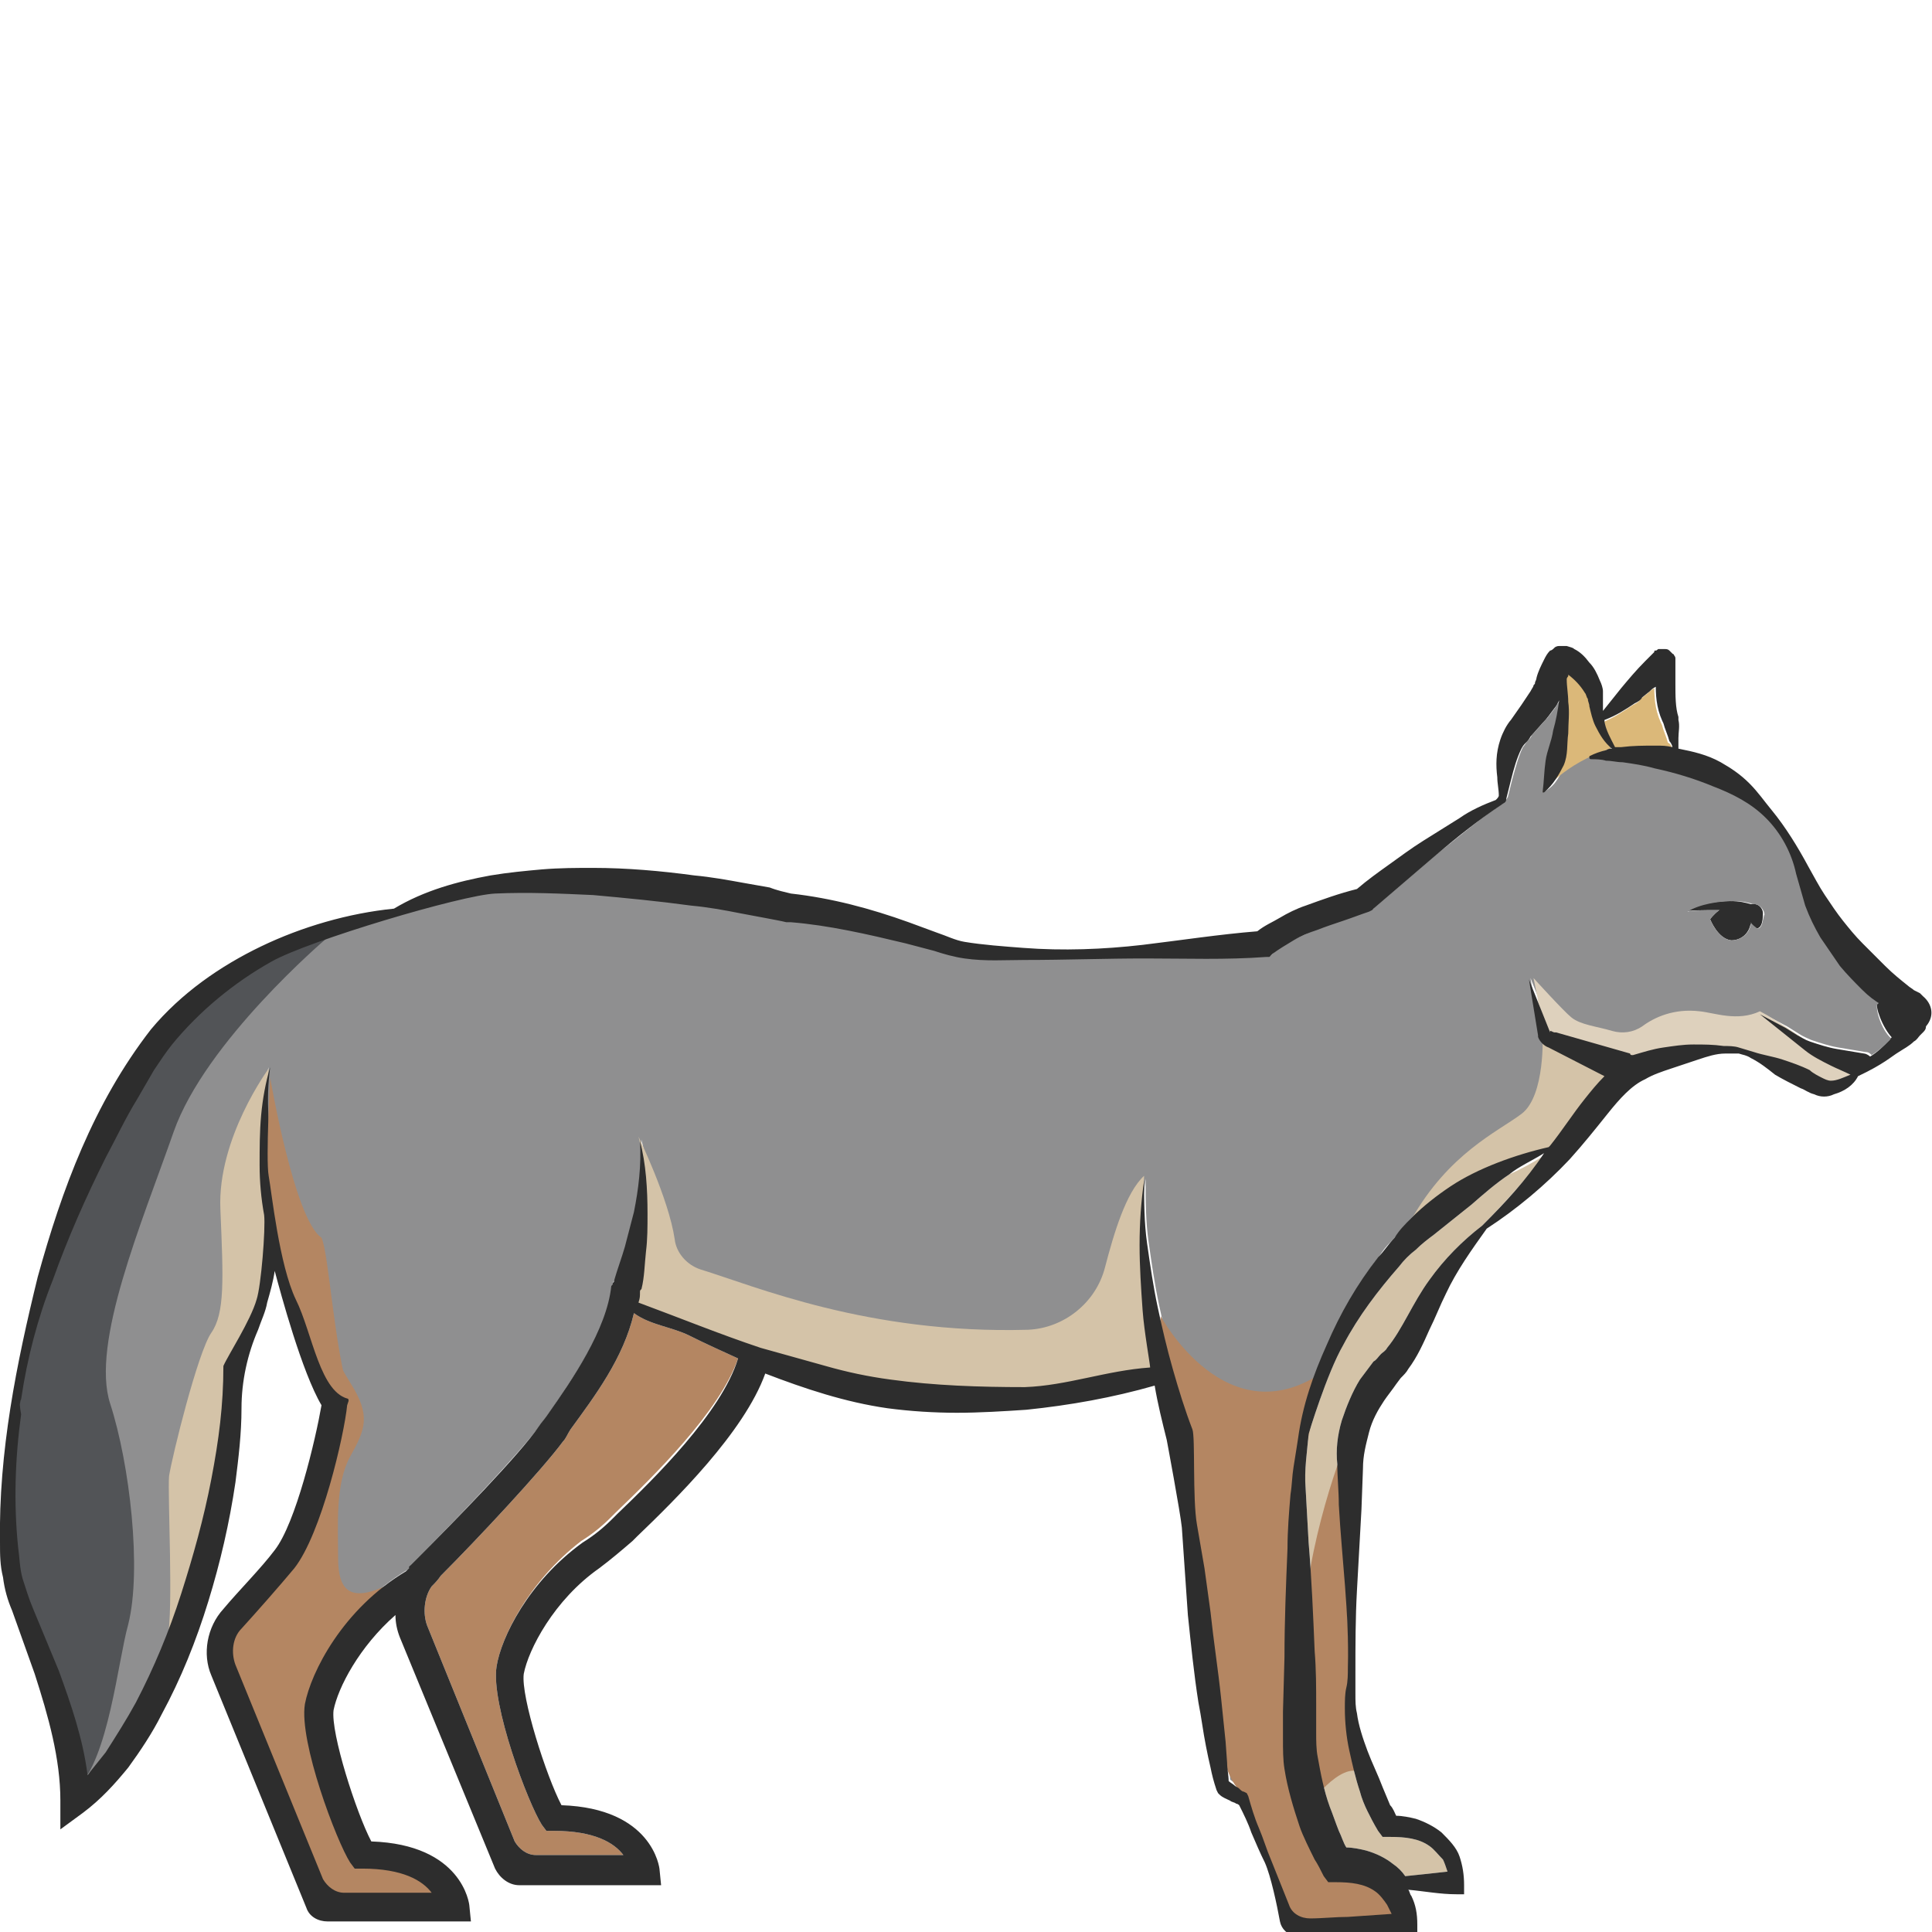 <?xml version="1.0" encoding="utf-8"?>
<!-- Generator: Adobe Illustrator 23.0.0, SVG Export Plug-In . SVG Version: 6.00 Build 0)  -->
<svg version="1.1" id="Layer_1" xmlns="http://www.w3.org/2000/svg" xmlns:xlink="http://www.w3.org/1999/xlink" x="0px" y="0px"
	 viewBox="0 0 128 128" 
width="128" height="128"
style="enable-background:new 0 0 128 128;" xml:space="preserve">
<style type="text/css">
	.st0{fill:#2D2D2D;}
	.st1{fill:#D4C3A8;}
	.st2{fill:#DBB879;}
	.st3{fill:#B48662;}
	.st4{fill:#8F8F90;}
	.st5{fill:#525457;}
	.st6{fill:#DED1BD;}
</style>
<g>
	<path class="st0" d="M127.6,66.6c0,0-1,1.5-1.7,2.5c-0.2-0.1-0.3-0.1-0.5-0.3c-0.7-0.7-1.2-2.2-1-2.3c0.1-0.1,0.3-0.1,0.4,0
		c0,0,0,0,0,0c0.3,0.1,0.6,0.2,0.7,0.4c0.4-0.6,1.4-0.6,1.4-0.6L127.6,66.6z"/>
	<path class="st0" d="M116,61.1C116,61.1,116,61.2,116,61.1c-0.1,0.8-0.7,1.2-1.3,1.2c-0.9-0.1-1.4-1.4-1.4-1.4s0.2-0.3,0.6-0.6
		c0.3-0.2,0.7-0.4,1.1-0.4C115.6,59.9,116,60.5,116,61.1z"/>
	<path class="st0" d="M116.8,60.5c0,0.2,0,1.1-0.5,1c-0.1-0.1-0.3-0.2-0.4-0.4c-0.5-0.4-1-0.8-1-0.8s-0.5,0-1.2,0
		c-0.8,0-1.8,0-2.1,0.1c0.8-0.5,2.1-0.7,3-0.7c0.7,0,1,0.1,1.4,0.2C116.5,59.8,116.8,60.2,116.8,60.5z"/>
	<path class="st1" d="M102.4,76.5c-1.3,1.6-2.7,3.2-4.2,4.7c-1.3,1-2.5,2.2-3.5,3.6c-1.1,1.5-1.8,3.3-2.8,4.5
		c-0.1,0.2-0.3,0.3-0.4,0.4c-0.2,0.2-0.3,0.4-0.5,0.5c-0.3,0.4-0.6,0.8-0.9,1.2c-0.5,0.8-0.9,1.8-1.2,2.7c-0.3,1-0.4,2-0.3,2.9
		c0,0.9,0.1,1.8,0.1,2.7c0.2,3.6,0.7,7.2,0.6,10.8c0,0.4,0,0.9-0.1,1.3c-0.1,0.4-0.1,0.9-0.1,1.4c0,0.9,0.1,1.9,0.3,2.8
		c0.2,0.9,0.4,1.8,0.7,2.7c0.1,0.4,0.3,0.9,0.5,1.3c0.2,0.4,0.4,0.8,0.7,1.3l0.3,0.4l0.5,0c1,0,1.9,0.1,2.6,0.6
		c0.3,0.2,0.6,0.6,0.9,0.9c0.1,0.2,0.2,0.5,0.3,0.8c-0.9,0.1-1.8,0.2-2.8,0.3c-0.2-0.3-0.5-0.6-0.8-0.8c-0.5-0.4-1.1-0.7-1.8-0.9
		c-0.4-0.1-0.9-0.2-1.3-0.2c-0.2-0.3-0.3-0.7-0.5-1.1c-0.2-0.5-0.4-1.1-0.6-1.6c-0.4-1.1-0.6-2.2-0.8-3.3c-0.1-0.5-0.1-1.1-0.1-1.6
		l0-0.9l0-0.9c0-1.2,0-2.4-0.1-3.6c-0.1-2.4-0.2-4.8-0.4-7.2l-0.2-3.6c-0.1-1.2,0.1-2.4,0.2-3.6c0,0,1.2-4,2.3-5.9
		c1-1.9,2.3-3.6,3.7-5.2c0.3-0.4,0.7-0.8,1.1-1.1c0.4-0.4,0.8-0.7,1.2-1l2.5-2c0.8-0.7,1.6-1.4,2.5-2
		C100.7,77.5,101.6,77,102.4,76.5z"/>
	<path class="st2" d="M110.8,49.6c-0.4-0.1-0.7-0.1-1.1-0.1c-0.8,0-1.5,0-2.3,0.1c-0.1,0-0.2,0-0.4,0c-0.3-0.6-0.6-1.1-0.7-1.7
		c0,0,0-0.1,0-0.1c0.7-0.3,1.3-0.7,1.9-1.1c0.2-0.1,0.4-0.2,0.5-0.4l0.5-0.4c0.1-0.1,0.2-0.2,0.4-0.3c0,0.8,0.1,1.7,0.6,2.6
		l-0.1-0.2c0.1,0.4,0.3,0.8,0.4,1.2C110.7,49.3,110.7,49.4,110.8,49.6z"/>
	<path class="st3" d="M32.9,110.4c-0.4,2.5,2.1,9.1,3,10.5l0.3,0.4h0.5c2.7,0,4,0.8,4.6,1.6h-5.8c-0.6,0-1.1-0.4-1.4-0.9l-5.8-14.3
		c-0.3-0.8-0.2-1.9,0.3-2.6c0.2-0.2,0.4-0.4,0.6-0.7c2.4-2.4,6.7-7,8.1-8.9c0.2-0.2,0.3-0.5,0.5-0.8c1.6-2.2,3.5-4.7,4.2-7.7
		c1.1,0.8,2.5,0.9,3.7,1.5c1,0.5,2.1,1,3.2,1.5c-1.2,3.5-5.6,7.8-8.1,10.2l-0.3,0.3c-0.6,0.6-1.2,1.1-2,1.6
		C35,104.8,33.2,108.5,32.9,110.4z"/>
	<path class="st4" d="M124.4,66.5c0.1-0.1,0.3-0.1,0.4,0c-0.5-0.3-0.9-0.6-1.3-1c-0.6-0.5-1.1-1.1-1.5-1.6c-0.5-0.6-0.9-1.2-1.3-1.9
		c-0.4-0.7-0.8-1.3-1-2.1c-0.3-0.7-0.4-1.4-0.6-2.1c-0.4-1.4-1-2.7-2-3.7c-1.1-1-2.3-1.6-3.5-2.1c-1.2-0.5-2.6-0.9-3.9-1.2
		c-0.7-0.2-1.4-0.3-2.1-0.4c-0.3,0-0.7-0.1-1.1-0.1c-0.3,0-0.7-0.1-1-0.1h0c0,0-0.1,0-0.1-0.1c0,0,0-0.1,0-0.1
		c0.4-0.3,0.7-0.3,1.1-0.4c0.2,0,0.2,0,0.4-0.1c-0.5-0.4-0.8-0.9-1.1-1.5c-0.2-0.4-0.3-0.8-0.4-1.3c0-0.2,0-0.4-0.1-0.5
		c0-0.1-0.1-0.3-0.2-0.4c-0.3-0.4-0.7-0.9-1.1-1.2c0,0,0,0,0,0.1c0,0.1-0.1,0.2-0.1,0.2c0.1,0.5,0.1,1,0.1,1.5c0,0.7,0,1.4,0,2.1
		c0,0.7,0,1.5-0.3,2.1c-0.3,0.7-0.6,1.4-1.3,1.8c0,0-0.1,0-0.1,0c0,0,0,0,0,0c0-0.8,0.1-1.4,0.2-2.1c0.1-0.7,0.3-1.3,0.5-2
		c0.1-0.6,0.3-1.3,0.4-2c-0.1,0.2-0.2,0.3-0.3,0.5c-0.3,0.4-0.5,0.7-0.8,1l-0.8,0.9c-0.1,0.2-0.2,0.3-0.3,0.4
		c-0.1,0.1-0.2,0.3-0.3,0.4c-0.3,0.6-0.5,1.4-0.7,2.1c-0.1,0.4-0.2,0.8-0.3,1.2c-0.1,0.2-0.2,0.3-0.3,0.4c-1.5,1-2.9,2.2-4.3,3.3
		c-1.4,1.2-2.8,2.4-4.2,3.6l-0.1,0.1l-0.2,0.1c-0.6,0.2-1.1,0.4-1.7,0.6c-0.6,0.2-1.1,0.4-1.7,0.6c-0.5,0.2-1.1,0.5-1.6,0.7
		c-0.5,0.3-1,0.5-1.4,0.9l-0.2,0.2l-0.2,0c-2.7,0.1-5.3,0.1-8,0.1c-2.7,0-5.3,0.1-8,0.1c-1.3,0-2.7,0-4-0.1c-0.7-0.1-1.4-0.3-2-0.5
		l-1.9-0.5c-2.6-0.6-5.1-1.3-7.6-1.4l-0.1,0l-0.2,0c-0.4-0.1-1-0.2-1.5-0.3c-0.5-0.1-1.1-0.2-1.6-0.3c-1.1-0.2-2.1-0.3-3.2-0.5
		c-2.2-0.3-4.3-0.5-6.5-0.7c-2.2-0.2-4.4-0.2-6.5-0.1c-2.2,0.1-12.2,3.1-14.8,4.5c-2.5,1.4-4.8,3.3-6.6,5.5
		c-0.5,0.6-0.8,1.1-1.2,1.7L9,72.8c-0.7,1.3-1.4,2.6-2.1,3.9c-1.3,2.6-2.5,5.3-3.5,8.1c-0.9,2.6-1.6,5.2-2.1,7.9
		c0.3-0.3,4.3,25,4.3,25c0,0,3.7-2.6,5.5-7.7c3.2-9,5.5-23,5.8-23.9c0.3-0.9,0.6-4.7,0.5-5.6c-0.1-1.1-0.2-2.2-0.3-3.3
		c0-1.1,0-2.2,0.1-3.3c0.1-1.1,0.3-2.2,0.6-3.2c-0.3,2.1-0.1,4.3,0.3,6.4c0.2,1,0.4,2.1,0.7,3.1c0.3,1,0.6,2.1,1,3.1c0,0,0,0,0,0
		c0.5,2,2,7.4,3.1,9.1l0.2,0.3L23.1,93c-0.3,2-1.7,8.6-3.5,10.8c-1,1.2-2.4,2.8-3.5,4c-0.6,0.7-0.8,1.6-0.4,2.4l5.8,14.2
		c0.2,0.6,0.8,0.9,1.4,0.9h5.8c-0.6-0.7-1.9-1.6-4.6-1.6h-0.5l-0.3-0.4c-0.9-1.4-3.4-8-3-10.5c0.4-2.1,2.5-6.3,6.7-8.8
		c0.1-0.1,0.1-0.1,0.2-0.2c0,0,0,0,0-0.1c0.1-0.1,0.1-0.1,0.2-0.2c0.2-0.2,0.3-0.3,0.5-0.5c2.2-2.2,6.6-6.8,7.9-8.6
		c0.2-0.3,0.4-0.5,0.6-0.8c1.6-2.4,3.9-5.6,4.2-8.5c0-0.1,0-0.2,0.1-0.2v0c0-0.1,0-0.1,0.1-0.2l0,0c0.3-0.7,0.5-1.5,0.7-2.2
		c0.2-0.8,0.4-1.5,0.6-2.3c0.3-1.5,0.5-3.1,0.4-4.7c0.4,1.6,0.5,3.2,0.5,4.8c0,0.8-0.1,1.6-0.1,2.5c-0.1,0.8-0.2,1.6-0.3,2.5
		c0,0.1,0,0.1-0.1,0.2c0,0.3,0,0.4-0.1,0.7c2.7,0.9,5.4,2.1,8.1,3c1.4,0.4,2.9,0.9,4.3,1.2c1.4,0.4,2.9,0.7,4.3,0.9
		c2.9,0.4,5.9,0.5,8.9,0.5c2.8,0,5.5-1.1,8.3-1.3c0-0.2-0.4-2.4-0.5-3.8c-0.1-1.4-0.2-2.9-0.2-4.3c0-1.4,0.1-2.9,0.3-4.3
		c0,1.4,0,2.8,0.2,4.2c0.2,1.4,0.4,2.8,0.7,4.2c0.3,1.4,0.6,2.7,1,4.1c0.4,1.3,0.9,2.7,1.3,4l0,0c0.2,0.5,0,4.6,0.3,6.3l0.5,2.9
		l0.4,2.9c0.3,1.9,0.5,3.8,0.7,5.7c0.1,1,0.2,1.9,0.3,2.9l0.1,1.4c0,0.4,0.1,0.9,0.1,1.2c0.1,0.1,0.3,0.2,0.4,0.3
		c0.1,0.1,0.2,0.1,0.3,0.2c0.1,0.1,0.2,0.1,0.3,0.2l0.2,0.1l0.1,0.2c0.2,0.7,0.5,1.4,0.7,2.1c0.2,0.7,0.5,1.4,0.8,2.1
		c0.4,1,0.8,2,1.2,3c0.2,0.6,0.8,0.9,1.4,0.9c0.8,0,1.7-0.1,2.5-0.1l2.9-0.2c-0.1-0.2-0.2-0.4-0.3-0.6c-0.2-0.4-0.5-0.7-0.8-0.9
		c-0.7-0.5-1.6-0.6-2.6-0.6l-0.5,0l-0.3-0.4c-0.2-0.4-0.4-0.7-0.6-1.1c-0.3-0.6-0.7-1.6-1-2.2c-0.5-1.2-0.8-2.5-1-3.8
		c-0.1-0.6-0.2-1.3-0.1-2l0-0.3l0-0.2l0-0.4l0-0.9l0.1-3.6c0.1-2.4,0.1-4.8,0.2-7.2c0.1-1.2,0.1-2.4,0.2-3.6
		c0.1-0.6,0.1-1.2,0.2-1.8c0.1-0.6,0.3-1.9,0.3-1.9c0.3-2.2,1-4.1,1.9-6.2c0.9-2,2-4,3.4-5.8c0.3-0.5,0.7-0.9,1.1-1.3
		c0.3-0.4,0.7-0.9,1.1-1.3c0.8-0.8,1.7-1.5,2.6-2.1c1.8-1.2,4.4-2.2,6.5-2.6c0,0,0,0,0.1-0.1c0.8-1,1.5-2,2.3-3.1
		c0.4-0.5,0.8-1,1.3-1.5l-3.7-1.9c-0.3-0.1-0.6-0.4-0.7-0.7l0-0.1l0,0l-0.6-3.7l1.4,3.5l0-0.1c0.1,0.1,0.2,0.1,0.3,0.1l0.1,0
		l4.9,1.4c0.1,0,0.1,0,0.1,0.1c0,0,0.1,0,0.1,0c0.6-0.2,1.3-0.4,2-0.5c0.7-0.1,1.3-0.2,2-0.2c0.7,0,1.3,0,2,0.1c0.3,0,0.7,0.1,1,0.1
		c0.3,0,0.7,0.2,1,0.3c0.6,0.2,1.2,0.3,1.9,0.5c0.6,0.2,1.2,0.4,1.8,0.7c0.3,0.2,0.6,0.3,0.8,0.5c0.2,0.1,0.3,0.2,0.6,0.2
		c0.4,0,0.8-0.2,1.3-0.4c-0.4-0.2-0.9-0.4-1.3-0.6c-0.6-0.3-1.2-0.6-1.7-1c-0.5-0.4-1-0.8-1.5-1.2l-1.5-1.2l1.7,0.9l0.8,0.5
		c0.3,0.2,0.6,0.3,0.8,0.4c0.6,0.2,1.2,0.4,1.8,0.5c0.6,0.1,1.2,0.2,1.8,0.3c0.2,0,0.3,0.1,0.4,0.2c0.5-0.3,0.9-0.7,1.3-1.1
		C124.6,68.2,124.2,66.7,124.4,66.5z M116.4,61.5c-0.1-0.1-0.3-0.2-0.4-0.4c0,0,0,0.1,0,0.1c-0.1,0.7-0.7,1.1-1.3,1.1
		c-0.9-0.1-1.4-1.4-1.4-1.4s0.2-0.3,0.6-0.6c-0.8,0-1.8,0-2.1,0.1c0.8-0.5,2.1-0.7,3-0.7c0.7,0,1,0.1,1.4,0.2c0.4,0,0.7,0.4,0.7,0.7
		C116.8,60.7,116.8,61.6,116.4,61.5z"/>
	<path class="st2" d="M102.2,52.5c0,0,1.4-1.9,4.5-2.9c-0.1-0.4-0.8-2.3-0.9-2.9s-1-2.4-1.8-2.6c-0.7-0.2-1.2,1.7-0.8,2
		c0.4,0.4,0.1,2.2-0.1,2.7C103,49.4,102.2,52.5,102.2,52.5z"/>
	<path class="st1" d="M42.3,75.3c0,0,2,4.1,2.4,6.8c0.1,0.9,0.8,1.7,1.7,2c3.6,1.1,11.1,4.3,21.7,4c2.4-0.1,4.5-1.8,5.1-4.1
		c0.6-2.3,1.4-5,2.6-6.1c-0.1,2,0.1,11.9,0.9,12.8c-1.7,0.4-13.5,3.3-19.4,1.5S43,87.3,41.6,86.4C41.9,84.3,42.9,77.2,42.3,75.3"/>
	<path class="st3" d="M89.4,95.2c-0.3,0.2-3,7.5-3,12.9c-0.3,5.4,0.4,11.4,0.4,11.4s2.4-3.3,3.7-1.8c-1-3.5-1.7-14.4-1-16.2
		C90.1,99.7,89.4,95.2,89.4,95.2z"/>
	<path class="st1" d="M102.2,68.5c0,0,0.2,4.1-1.4,5.3c-1.6,1.2-4.8,2.6-7.3,7c2.1-1.3,6.5-4.5,9.9-4.7c1.2-1.1,4.8-5.7,4.7-5.7
		S102.2,68.5,102.2,68.5z"/>
	<path class="st5" d="M21.6,62.2c0,0-8,6.8-10.1,12.8s-5.5,14-4.2,18s2.1,11,1.2,14.6c-0.7,2.5-1.3,8.9-3.4,10.9
		c-0.1-1.3-3.4-9.8-4.1-14.3C0.3,99.7,1.4,92,1.7,90.3c0.3-1.7,3.6-12.7,5.6-16c2-3.3,6.3-9.9,11-11.5
		C22.9,61.2,21.6,62.2,21.6,62.2z"/>
	<path class="st6" d="M101.6,64.8c0,0,2,2.2,2.5,2.6c0.6,0.5,1.7,0.6,2.7,0.9c0.7,0.2,1.4,0.1,2-0.3c0.8-0.6,2.1-1.2,3.8-1
		c1,0.1,2.5,0.7,4,0c1,0.5,3,1.9,3,1.9l4.2,1.6c0,0-1.2,1.4-2,1.4c-0.8,0-4.2-1.2-4.6-1.5c-0.4-0.2-2.3-1.4-4.2-0.9
		c-1.8,0.4-5.2,1.4-5.5,1.2s-4.9-1.8-5-2.3c-0.1-0.5-0.5-1.8-0.6-2C101.9,66.2,101.6,64.8,101.6,64.8z"/>
	<path class="st3" d="M20.5,86.4c0,0,1.4,3.1,2.7,5.2c1.4,2.2,1,3.1,0,4.9c-1,1.8-0.8,4.6-0.8,6.7c0,2.2,0.8,3,3.3,1.8
		c-1.8,2.1-4.2,5.2-4.5,8.3s2.9,9.5,2.9,9.5s5.3,0.6,5.8,3.3c-3.7-0.2-8.5,0-8.5,0s-6.7-16.5-6.7-17.3s2.1-2.5,2.9-4s3.2-5.7,3.4-7
		s0.9-3.7,0.7-5.2c-0.2-1.5-1.5-4.7-1.5-4.7L20.5,86.4z"/>
	<path class="st1" d="M17.8,70.8c0,0-3.4,4.6-3.2,9.3s0.3,6.9-0.6,8.2c-0.9,1.3-2.6,8.2-2.8,9.5c-0.1,1.3,0.3,9-0.1,10.7
		c1.6-3.2,3.7-9.3,3.9-11.9s0.2-6.3,0.7-7.2s2.6-5,2.4-6.7c-0.2-1.8-0.6-4.9-0.5-6.3C17.6,74.8,17.8,70.8,17.8,70.8z"/>
	<path class="st3" d="M76.9,87.2c0,0,4.4,8.2,10.9,3.6c-1,3.8-1.5,4.9-1.6,9.8c0.1,2.9,0.1,16.6,0.1,16.6l2.4,6.2c0,0,4,0.6,4.3,3.8
		c-3.3,0-7.1,0.5-7.4,0.1c-0.3-0.5-2.9-7.8-3-8.3c-1-0.5-1.6-2.4-1.7-3.3c-0.1-1-1.8-11.7-1.8-12.9s-1.9-12.4-2.1-13
		C76.8,89,76.9,87.2,76.9,87.2z"/>
	<path class="st0" d="M127.4,66c-0.1-0.1-0.1-0.1-0.2-0.2l-0.2-0.1l-0.2-0.1c-0.1-0.1-0.3-0.2-0.4-0.3c-0.5-0.4-1-0.8-1.5-1.3
		c-0.5-0.5-1-1-1.5-1.5c-0.5-0.5-0.9-1-1.3-1.5c-0.4-0.5-0.8-1.1-1.2-1.7c-0.4-0.6-0.7-1.2-1.1-1.9c-0.7-1.3-1.5-2.6-2.4-3.7
		c-0.5-0.6-0.9-1.2-1.5-1.8c-0.6-0.6-1.2-1-1.9-1.4c-0.9-0.5-1.8-0.7-2.8-0.9v-0.1c0-0.2,0-0.4,0-0.6c0-0.4,0.1-0.8,0-1.2v0l0-0.2
		c-0.2-0.6-0.2-1.4-0.2-2.2c0-0.4,0-0.8,0-1.3c0-0.1,0-0.1,0-0.2c0,0,0-0.1,0-0.2c0,0,0-0.1-0.1-0.2c0-0.1,0,0-0.1-0.1
		c-0.1-0.1-0.1-0.1-0.2-0.2c-0.1-0.1-0.2-0.1-0.4-0.1c-0.1,0-0.1,0-0.2,0c0,0-0.1,0-0.1,0c-0.1,0-0.1,0.1-0.2,0.1
		c-0.1,0-0.1,0-0.1,0.1c0,0-0.1,0.1-0.1,0.1l0,0l-0.1,0.1l-0.4,0.4c-0.6,0.6-1.1,1.2-1.6,1.8c-0.4,0.5-0.8,1-1.2,1.5
		c0-0.2,0-0.4,0-0.6c0-0.1,0-0.4,0-0.7c0-0.2-0.1-0.5-0.2-0.7c-0.2-0.5-0.4-0.9-0.7-1.2c-0.3-0.4-0.6-0.7-1-0.9
		c-0.1-0.1-0.2-0.1-0.5-0.2c-0.1,0-0.1,0-0.2,0c-0.1,0-0.2,0-0.3,0c-0.2,0-0.3,0.1-0.3,0.1c-0.1,0.1-0.2,0.2-0.3,0.2
		c-0.2,0.2-0.3,0.4-0.4,0.6c-0.2,0.4-0.4,0.8-0.5,1.2c0,0.1-0.1,0.3-0.1,0.3c0,0.1,0,0.1-0.1,0.2c0,0.1-0.1,0.2-0.2,0.4
		c-0.2,0.3-0.4,0.6-0.6,0.9l-0.7,1c-0.1,0.1-0.3,0.4-0.4,0.6c-0.1,0.2-0.2,0.4-0.3,0.7c-0.3,0.9-0.3,1.7-0.2,2.5
		c0,0.4,0.1,0.8,0.1,1.2c0,0.1-0.1,0.2-0.2,0.3c-0.8,0.3-1.7,0.7-2.4,1.2c-0.8,0.5-1.6,1-2.4,1.5c-0.8,0.5-1.6,1.1-2.3,1.6
		c-0.7,0.5-1.4,1-2.1,1.6c-1.2,0.3-2.3,0.7-3.4,1.1c-0.6,0.2-1.2,0.5-1.7,0.8c-0.5,0.3-1,0.5-1.5,0.9c-2.5,0.2-5.1,0.6-7.6,0.9
		c-2.6,0.3-5.3,0.4-7.9,0.2c-1.3-0.1-2.7-0.2-3.9-0.4c-0.6-0.1-1.2-0.4-1.8-0.6l-1.9-0.7c-2.5-0.9-5.1-1.6-7.8-1.9
		C52,59.1,51.5,59,51,58.8c-0.6-0.1-1.1-0.2-1.7-0.3c-1.1-0.2-2.2-0.4-3.3-0.5c-2.2-0.3-4.5-0.5-6.7-0.5c-1.1,0-2.2,0-3.4,0.1
		c-1.1,0.1-2.2,0.2-3.4,0.4c-2.2,0.4-4.4,1-6.4,2.2c-3,0.3-6.1,1.2-8.8,2.5c-2.7,1.3-5.3,3.1-7.3,5.5c-3.8,4.9-5.9,10.6-7.5,16.4
		C1.1,90.3-0.1,96.2,0,102.2c0,0.8,0,1.5,0.2,2.3c0.1,0.8,0.3,1.5,0.6,2.2c0.5,1.4,1,2.8,1.5,4.2c0.9,2.8,1.7,5.6,1.7,8.4l0,1.9
		l1.5-1.1c1.2-0.9,2.1-1.9,3-3c0.8-1.1,1.6-2.3,2.2-3.5c1.3-2.4,2.3-4.9,3.1-7.5c0.8-2.6,1.4-5.2,1.8-7.9c0.2-1.6,0.4-3.2,0.4-4.9
		c0-1.8,0.4-3.6,1.1-5.2c0.2-0.6,0.5-1.2,0.6-1.8c0.2-0.7,0.4-1.4,0.5-2.1c0.4,1.5,1.8,6.7,3.1,8.9c-0.4,2.3-1.7,7.8-3.1,9.6
		c-0.9,1.2-2.4,2.7-3.4,3.9c-1.1,1.2-1.4,3-0.8,4.4l6.3,15.4c0.2,0.6,0.8,0.9,1.4,0.9h9.5l-0.1-1c0-0.2-0.5-4.1-6.5-4.3
		c-1-1.9-2.7-7.2-2.5-8.7c0.3-1.5,1.7-4.2,4.1-6.3c0,0.5,0.1,1,0.3,1.5l6.3,15.3c0.3,0.6,0.9,1.1,1.6,1.1h9.4l-0.1-1
		c0-0.2-0.5-4.1-6.5-4.3c-1-1.9-2.7-7.2-2.5-8.7c0.3-1.6,2-4.9,5-7c0.8-0.6,1.5-1.2,2.2-1.8l0.3-0.3c2.5-2.4,7.1-6.9,8.5-10.8
		c2.6,1,5.3,1.9,8.1,2.3c1.5,0.2,3.1,0.3,4.6,0.3c1.5,0,3.1-0.1,4.6-0.2c2.9-0.3,5.7-0.8,8.5-1.6c0.2,1.2,0.5,2.4,0.8,3.6
		c0,0,0.9,4.8,1,5.8l0.2,2.9l0.2,2.9c0.2,1.9,0.4,3.9,0.7,5.8c0.2,1,0.3,1.9,0.5,2.9c0.1,0.5,0.2,1,0.3,1.4c0.1,0.5,0.2,0.9,0.4,1.5
		l0.1,0.2l0.1,0.1c0.2,0.2,0.5,0.3,0.7,0.4c0.1,0.1,0.3,0.1,0.4,0.2c0.1,0,0.2,0.1,0.2,0.1c0.3,0.6,0.6,1.2,0.8,1.8
		c0.3,0.7,0.6,1.4,0.9,2c0.4,0.9,0.8,2.8,1,3.9c0.1,0.5,0.5,0.9,1,0.9l7.4,0l0.7,0l0-0.7c0-0.7-0.1-1.3-0.4-1.9
		c-0.1-0.1-0.1-0.3-0.2-0.4c1.1,0.1,2.1,0.3,3.2,0.3l0.5,0l0-0.6c0-0.7-0.1-1.3-0.3-1.9c-0.2-0.6-0.7-1.1-1.2-1.6
		c-0.5-0.4-1.1-0.7-1.7-0.9c-0.4-0.1-0.9-0.2-1.3-0.2c-0.1-0.2-0.2-0.5-0.4-0.7l-0.5-1.2c-0.3-0.8-0.7-1.6-1-2.4
		c-0.3-0.8-0.6-1.7-0.7-2.5c-0.1-0.4-0.1-0.8-0.1-1.3c0-0.5,0-0.9,0-1.4c0-1.8,0-3.6,0.1-5.4c0.1-1.8,0.2-3.6,0.3-5.4l0.1-2.7
		c0-0.9,0.2-1.6,0.4-2.4c0.2-0.8,0.6-1.5,1-2.1c0.2-0.3,0.6-0.8,0.8-1.1l0.3-0.4c0.2-0.2,0.4-0.4,0.5-0.6c0.6-0.8,1-1.7,1.4-2.6
		c0.4-0.8,0.7-1.6,1.1-2.4c0.7-1.5,1.7-2.9,2.7-4.3c2-1.3,3.9-2.9,5.5-4.6c0.9-1,1.7-2,2.5-3c0.8-1,1.6-1.9,2.5-2.3
		c0.5-0.3,1.1-0.5,1.7-0.7l1.8-0.6c0.6-0.2,1.2-0.4,1.8-0.4c0.3,0,0.6,0,0.9,0c0.3,0.1,0.5,0.1,0.8,0.3c0.6,0.3,1.1,0.7,1.6,1.1
		c0.5,0.3,1.1,0.6,1.7,0.9c0.3,0.1,0.5,0.3,0.9,0.4c0.4,0.2,0.9,0.2,1.3,0c0.7-0.2,1.3-0.6,1.6-1.2c1.7-0.8,2.2-1.3,2.7-1.6
		c0.3-0.2,0.7-0.4,1-0.7c0.2-0.1,0.3-0.3,0.4-0.4c0.1-0.1,0.1-0.1,0.2-0.2c0.1-0.1,0.2-0.2,0.2-0.4C128.2,67.3,128,66.5,127.4,66z
		 M108.3,46.6c0.2-0.1,0.4-0.2,0.5-0.4l0.5-0.4c0.1-0.1,0.2-0.2,0.4-0.3c0,0.8,0.1,1.7,0.6,2.6l-0.1-0.2c0.1,0.4,0.3,0.8,0.4,1.2
		c0.1,0.1,0.2,0.3,0.2,0.4c-0.4-0.1-0.7-0.1-1.1-0.1c-0.8,0-1.5,0-2.3,0.1c-0.1,0-0.2,0-0.4,0c-0.3-0.6-0.6-1.1-0.7-1.7
		c0,0,0-0.1,0-0.1C107.1,47.4,107.7,47,108.3,46.6z M40.9,100.3l-0.3,0.3c-0.6,0.6-1.2,1.1-2,1.6c-3.6,2.6-5.4,6.3-5.7,8.2
		c-0.4,2.5,2.1,9.1,3,10.5l0.3,0.4h0.5c2.7,0,4,0.8,4.6,1.6h-5.8c-0.6,0-1.1-0.4-1.4-0.9l-5.8-14.3c-0.3-0.8-0.2-1.9,0.3-2.6
		c0.2-0.2,0.4-0.4,0.6-0.7c2.4-2.4,6.7-7,8.1-8.9c0.2-0.2,0.3-0.5,0.5-0.8c1.6-2.2,3.5-4.7,4.2-7.7c1.1,0.8,2.5,0.9,3.7,1.5
		c1,0.5,2.1,1,3.2,1.5C47.8,93.6,43.3,98,40.9,100.3z M98.2,81.2c-1.3,1-2.5,2.2-3.5,3.6c-1.1,1.5-1.8,3.3-2.8,4.5
		c-0.1,0.2-0.3,0.3-0.4,0.4c-0.2,0.2-0.3,0.4-0.5,0.5c-0.3,0.4-0.6,0.8-0.9,1.2c-0.5,0.8-0.9,1.8-1.2,2.7c-0.3,1-0.4,2-0.3,2.9
		c0,0.9,0.1,1.8,0.1,2.7c0.2,3.6,0.7,7.2,0.6,10.8c0,0.4,0,0.9-0.1,1.3c-0.1,0.4-0.1,0.9-0.1,1.4c0,0.9,0.1,1.9,0.3,2.8
		c0.2,0.9,0.4,1.8,0.7,2.7c0.1,0.4,0.3,0.9,0.5,1.3c0.2,0.4,0.4,0.8,0.7,1.3l0.3,0.4l0.5,0c1,0,1.9,0.1,2.6,0.6
		c0.3,0.2,0.6,0.6,0.9,0.9c0.1,0.2,0.2,0.5,0.3,0.8c-0.9,0.1-1.8,0.2-2.8,0.3c-0.2-0.3-0.5-0.6-0.8-0.8c-0.5-0.4-1.1-0.7-1.8-0.9
		c-0.4-0.1-0.9-0.2-1.3-0.2c-0.2-0.3-0.3-0.7-0.5-1.1c-0.2-0.5-0.4-1.1-0.6-1.6c-0.4-1.1-0.6-2.2-0.8-3.3c-0.1-0.5-0.1-1.1-0.1-1.6
		l0-0.9l0-0.9c0-1.2,0-2.4-0.1-3.6c-0.1-2.4-0.2-4.8-0.4-7.2l-0.2-3.6c-0.1-1.2,0.1-2.4,0.2-3.6c0,0,1.2-4,2.3-5.9
		c1-1.9,2.3-3.6,3.7-5.2c0.3-0.4,0.7-0.8,1.1-1.1c0.4-0.4,0.8-0.7,1.2-1l2.5-2c0.8-0.7,1.6-1.4,2.5-2c0.6-0.5,1.5-0.9,2.3-1.4
		C101.1,78.2,99.7,79.7,98.2,81.2z M1.4,92.7c0.4-2.7,1.1-5.4,2.1-7.9c1-2.8,2.2-5.5,3.5-8.1c0.7-1.3,1.3-2.6,2.1-3.9l1.1-1.9
		c0.4-0.6,0.8-1.2,1.2-1.7c1.8-2.2,4.1-4.1,6.6-5.5c2.5-1.4,12.6-4.4,14.8-4.5c2.2-0.1,4.3,0,6.5,0.1c2.2,0.2,4.3,0.4,6.5,0.7
		c1.1,0.1,2.2,0.3,3.2,0.5c0.5,0.1,1.1,0.2,1.6,0.3c0.5,0.1,1.1,0.2,1.5,0.3l0.2,0l0.1,0c2.5,0.2,5.1,0.8,7.6,1.4l1.9,0.5
		c0.6,0.2,1.3,0.4,2,0.5c1.4,0.2,2.7,0.1,4,0.1c2.7,0,5.3-0.1,8-0.1c2.7,0,5.3,0.1,8-0.1l0.2,0l0.2-0.2c0.4-0.3,0.9-0.6,1.4-0.9
		c0.5-0.3,1-0.5,1.6-0.7c0.5-0.2,1.1-0.4,1.7-0.6c0.6-0.2,1.1-0.4,1.7-0.6l0.2-0.1l0.1-0.1c1.4-1.2,2.8-2.4,4.2-3.6
		c1.4-1.2,2.8-2.3,4.3-3.3c0.1-0.1,0.3-0.1,0.3-0.4c0.1-0.4,0.2-0.8,0.3-1.2c0.2-0.8,0.4-1.5,0.7-2.1c0.1-0.2,0.2-0.3,0.3-0.4
		c0.1-0.1,0.2-0.2,0.3-0.4l0.8-0.9c0.3-0.3,0.5-0.6,0.8-1c0.1-0.1,0.2-0.3,0.3-0.5c-0.1,0.7-0.2,1.3-0.4,2c-0.1,0.7-0.4,1.3-0.5,2
		c-0.1,0.7-0.1,1.3-0.2,2.1c0,0,0,0,0,0c0,0,0.1,0,0.1,0c0.6-0.5,1-1.2,1.3-1.8c0.3-0.7,0.2-1.4,0.3-2.1c0-0.7,0.1-1.4,0-2.1
		c0-0.5-0.1-1-0.1-1.5c0-0.1,0.1-0.2,0.1-0.2c0,0,0,0,0-0.1c0.4,0.3,0.8,0.7,1.1,1.2c0.1,0.1,0.1,0.3,0.2,0.4c0,0.2,0.1,0.3,0.1,0.5
		c0.1,0.4,0.2,0.9,0.4,1.3c0.3,0.6,0.6,1.1,1.1,1.5c-0.2,0-0.2,0-0.4,0.1c-0.4,0.1-0.7,0.2-1.1,0.4c0,0,0,0,0,0.1
		c0,0.1,0.1,0.1,0.1,0.1h0c0.3,0,0.7,0,1,0.1c0.4,0,0.7,0.1,1.1,0.1c0.7,0.1,1.4,0.2,2.1,0.4c1.4,0.3,2.7,0.7,3.9,1.2
		c1.3,0.5,2.5,1.1,3.5,2.1c1,1,1.7,2.3,2,3.7c0.2,0.7,0.4,1.4,0.6,2.1c0.3,0.8,0.6,1.4,1,2.1c0.4,0.6,0.9,1.3,1.3,1.9
		c0.5,0.6,1,1.1,1.5,1.6c0.4,0.4,0.8,0.7,1.3,1c0,0,0,0,0,0c0.2,0.1,0.4,0.3,0.6,0.4c0.2,0.1,0.4,0.2,0.5,0.3l0.3,0.1l0.1,0
		c0,0,0,0,0,0v0c0,0,0.1,0,0.1,0c0,0-0.1,0.2-0.2,0.3c-0.1,0.1-0.2,0.3-0.3,0.4c-0.2,0.3-0.4,0.5-0.6,0.8c-0.4,0.4-0.8,0.8-1.3,1.1
		c-0.1-0.1-0.3-0.2-0.4-0.2c-0.6-0.1-1.2-0.2-1.8-0.3c-0.6-0.1-1.2-0.3-1.8-0.5c-0.3-0.1-0.6-0.3-0.8-0.4l-0.8-0.5l-1.7-0.9l1.5,1.2
		c0.5,0.4,1,0.8,1.5,1.2c0.5,0.4,1.1,0.7,1.7,1c0.4,0.2,0.9,0.4,1.3,0.6c-0.5,0.2-0.9,0.4-1.3,0.4c-0.2,0-0.4-0.1-0.6-0.2
		c-0.2-0.1-0.6-0.3-0.8-0.5c-0.6-0.3-1.2-0.5-1.8-0.7c-0.6-0.2-1.3-0.3-1.9-0.5c-0.3-0.1-0.7-0.2-1-0.3c-0.3-0.1-0.7-0.1-1-0.1
		c-0.7-0.1-1.3-0.1-2-0.1c-0.7,0-1.3,0.1-2,0.2c-0.7,0.1-1.3,0.3-2,0.5c0,0-0.1,0-0.1,0c0,0-0.1,0-0.1-0.1l-4.9-1.4l-0.1,0
		c-0.1,0-0.2-0.1-0.3-0.1l0,0.1l-1.4-3.5l0.6,3.7l0,0l0,0.1c0.1,0.3,0.4,0.6,0.7,0.7l3.7,1.9c-0.5,0.5-0.9,1-1.3,1.5
		c-0.8,1-1.5,2.1-2.3,3.1c0,0,0,0-0.1,0.1c-2.2,0.5-4.7,1.4-6.5,2.6c-0.9,0.6-1.8,1.3-2.6,2.1c-0.4,0.4-0.8,0.8-1.1,1.3
		c-0.4,0.4-0.7,0.9-1.1,1.3c-1.4,1.8-2.5,3.7-3.4,5.8c-0.9,2-1.6,4-1.9,6.2c0,0-0.2,1.3-0.3,1.9c-0.1,0.6-0.1,1.2-0.2,1.8
		c-0.1,1.2-0.2,2.4-0.2,3.6c-0.1,2.4-0.2,4.8-0.2,7.2l-0.1,3.6l0,0.9l0,0.4l0,0.2l0,0.3c0,0.7,0,1.4,0.1,2c0.2,1.3,0.6,2.6,1,3.8
		c0.2,0.6,0.7,1.6,1,2.2c0.2,0.3,0.4,0.7,0.6,1.1l0.3,0.4l0.5,0c1,0,1.9,0.1,2.6,0.6c0.3,0.2,0.6,0.6,0.8,0.9
		c0.1,0.2,0.2,0.4,0.3,0.6l-2.9,0.2c-0.8,0-1.7,0.1-2.5,0.1c-0.6,0-1.2-0.3-1.4-0.9c-0.4-1-0.8-2-1.2-3c-0.3-0.7-0.5-1.4-0.8-2.1
		c-0.3-0.7-0.5-1.4-0.7-2.1l-0.1-0.2l-0.2-0.1c-0.1,0-0.2-0.1-0.3-0.2c-0.1-0.1-0.2-0.1-0.3-0.2c-0.1-0.1-0.3-0.2-0.4-0.3
		c0-0.4-0.1-0.8-0.1-1.2l-0.1-1.4c-0.1-1-0.2-1.9-0.3-2.9c-0.2-1.9-0.5-3.8-0.7-5.7l-0.4-2.9l-0.5-2.9c-0.3-1.7-0.1-5.8-0.3-6.3l0,0
		c-0.5-1.3-0.9-2.6-1.3-4c-0.4-1.4-0.7-2.7-1-4.1c-0.3-1.4-0.5-2.8-0.7-4.2c-0.2-1.4-0.2-2.8-0.2-4.2c-0.2,1.4-0.3,2.8-0.3,4.3
		c0,1.4,0.1,2.9,0.2,4.3c0.1,1.4,0.5,3.6,0.5,3.8c-2.9,0.2-5.5,1.2-8.3,1.3c-3,0-6-0.1-8.9-0.5c-1.5-0.2-2.9-0.5-4.3-0.9
		c-1.4-0.4-2.9-0.8-4.3-1.2c-2.7-0.9-5.4-2-8.1-3c0.1-0.3,0.1-0.4,0.1-0.7c0-0.1,0-0.1,0.1-0.2c0.2-0.8,0.2-1.6,0.3-2.5
		c0.1-0.8,0.1-1.6,0.1-2.5c0-1.6-0.1-3.3-0.5-4.8c0.1,1.6-0.1,3.2-0.4,4.7c-0.2,0.8-0.4,1.5-0.6,2.3c-0.2,0.7-0.5,1.5-0.7,2.2l0,0
		c0,0.1,0,0.1-0.1,0.2v0c0,0.1,0,0.1-0.1,0.2c-0.3,2.9-2.6,6.2-4.2,8.5c-0.2,0.3-0.4,0.5-0.6,0.8c-1.2,1.8-5.7,6.4-7.9,8.6
		c-0.2,0.2-0.4,0.4-0.5,0.5c-0.1,0.1-0.1,0.1-0.2,0.2c0,0,0,0,0,0.1c-0.1,0.1-0.1,0.1-0.2,0.2c-4.2,2.5-6.3,6.7-6.7,8.8
		c-0.4,2.5,2.1,9.1,3,10.5l0.3,0.4h0.5c2.7,0,4,0.8,4.6,1.6h-5.8c-0.6,0-1.1-0.4-1.4-0.9l-5.8-14.2c-0.3-0.8-0.2-1.8,0.4-2.4
		c1-1.1,2.5-2.8,3.5-4c1.8-2.3,3.3-8.8,3.5-10.8l0.1-0.3L23,92.4c-1.1-1.7-2.6-7.1-3.1-9.1c0,0,0,0,0,0c-0.4-1-0.7-2-1-3.1
		c-0.3-1-0.5-2-0.7-3.1c-0.4-2.1-0.6-4.2-0.3-6.4c-0.3,1-0.5,2.1-0.6,3.2c-0.1,1.1-0.1,2.2-0.1,3.3c0,1.1,0.1,2.2,0.3,3.3
		c0.1,0.9-0.2,4.7-0.5,5.6c-0.4,1.4-1.9,3.7-2.2,4.4v0c0,2.6-0.3,4.9-0.8,7.5c-0.5,2.6-1.2,5.1-2,7.6c-0.8,2.5-1.8,4.9-3,7.2
		c-0.6,1.1-1.3,2.2-2,3.3c-0.4,0.5-0.8,1-1.2,1.5c-0.3-2.4-1.1-4.7-1.9-6.9l-1.7-4.1c-0.3-0.7-0.5-1.4-0.7-2
		c-0.2-0.7-0.2-1.4-0.3-2.1c-0.3-2.9-0.2-5.9,0.2-8.8C1.3,93.2,1.3,92.9,1.4,92.7z"/>
	<path class="st3" d="M17.9,71.4c0,0,1.6,9.4,3.4,10.6c0.5,1.1,0.8,7.1,1.9,10.7c-2-0.3-2.5-4.4-3.6-6.6c-1.1-2.3-1.6-7.1-1.8-8.2
		S17.9,71.4,17.9,71.4z"/>
</g>
</svg>
